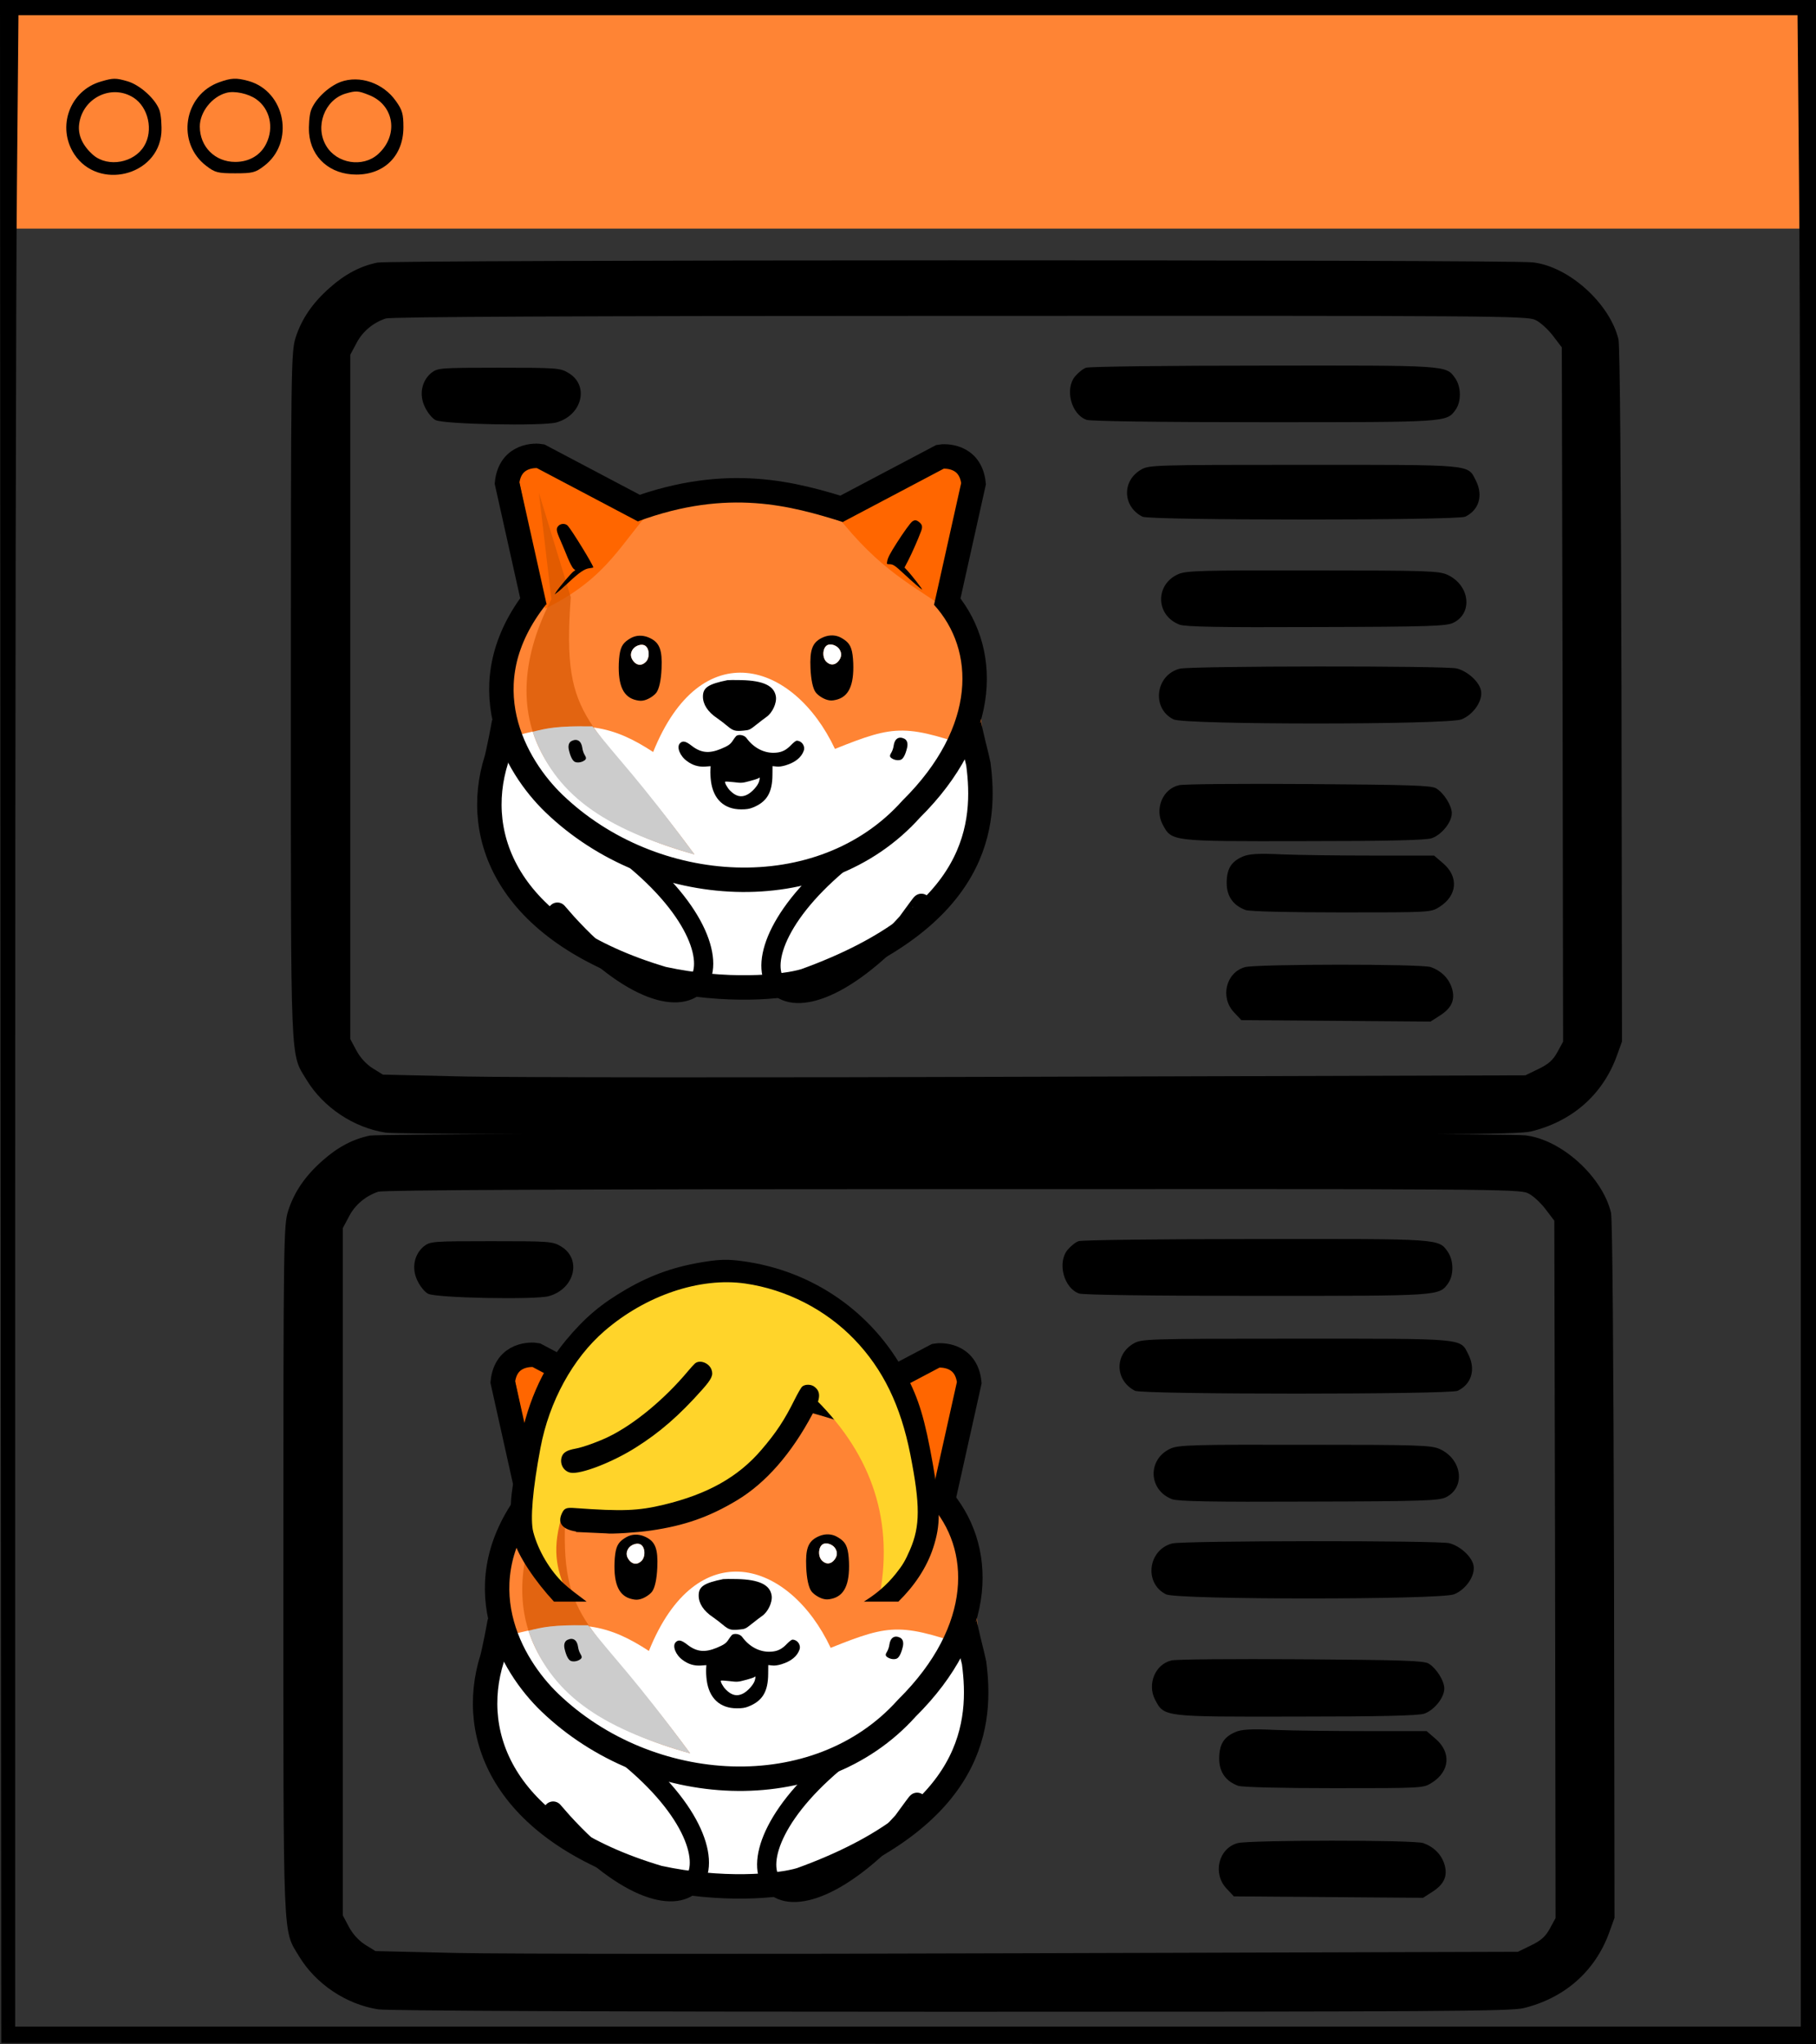<?xml version="1.0" encoding="UTF-8" standalone="no"?>
<svg
   version="1.0"
   width="718pt"
   height="808pt"
   viewBox="0 0 718 808"
   preserveAspectRatio="xMidYMid"
   id="svg3507"
   sodipodi:docname="identity-card.svg"
   xml:space="preserve"
   inkscape:version="1.2 (dc2aedaf03, 2022-05-15)"
   xmlns:inkscape="http://www.inkscape.org/namespaces/inkscape"
   xmlns:sodipodi="http://sodipodi.sourceforge.net/DTD/sodipodi-0.dtd"
   xmlns="http://www.w3.org/2000/svg"
   xmlns:svg="http://www.w3.org/2000/svg"><rect x="0" y="0" width="718" height="808" fill="#333333" stroke="none"/><defs
     id="defs3511" /><sodipodi:namedview
     id="namedview3509"
     pagecolor="#ffffff"
     bordercolor="#000000"
     borderopacity="0.25"
     inkscape:showpageshadow="2"
     inkscape:pageopacity="0.0"
     inkscape:pagecheckerboard="0"
     inkscape:deskcolor="#d1d1d1"
     inkscape:document-units="pt"
     showgrid="false"
     inkscape:zoom="1.5792051"
     inkscape:cx="719.66585"
     inkscape:cy="676.60621"
     inkscape:window-width="2560"
     inkscape:window-height="1351"
     inkscape:window-x="2551"
     inkscape:window-y="72"
     inkscape:window-maximized="1"
     inkscape:current-layer="svg3507"
     showguides="false" /><rect
     style="fill:#ff8434;fill-opacity:1;stroke-width:0.762"
     id="rect4139"
     width="711.94"
     height="84.627"
     x="4.03"
     y="5.731" /><g
     transform="matrix(0.1,0,0,-0.1,-180,1032)"
     fill="#000000"
     stroke="none"
     id="g3505"
     inkscape:label="IdCard"><g
       id="g4437"
       inkscape:label="Card"
       transform="matrix(1,0,0,0.936,0,2099.222)"><path
         d="m 3292,7674 c -68,-15 -128,-49 -188,-106 -68,-64 -111,-131 -135,-210 -18,-61 -19,-114 -19,-1512 0,-1595 -3,-1507 62,-1623 66,-116 186,-202 313,-223 38,-6 871,-10 2265,-10 1923,0 2213,2 2263,15 162,42 282,154 338,315 l 22,65 -2,1460 c -2,905 -6,1477 -12,1505 -34,151 -196,308 -339,325 -90,12 -4519,11 -4568,-1 z m 4578,-242 c 19,-9 50,-39 70,-67 l 35,-49 3,-1466 2,-1466 -23,-45 c -17,-33 -35,-50 -74,-70 l -52,-27 -1933,-6 c -1063,-4 -2080,-3 -2259,1 l -325,8 -41,27 c -25,17 -49,45 -64,75 l -24,48 v 1445 1445 l 24,48 c 24,50 66,87 116,105 21,7 735,11 2270,11 2114,1 2242,0 2275,-17 z"
         id="path3485" /><path
         d="m 6094,7230 c -12,-4 -31,-21 -43,-36 -42,-53 -16,-161 45,-184 15,-6 286,-10 700,-10 732,0 723,-1 760,54 22,35 21,95 -2,131 -37,56 -25,55 -761,54 -373,0 -688,-4 -699,-9 z"
         id="path3487" /><path
         d="m 3505,7208 c -38,-34 -49,-92 -25,-144 10,-23 29,-48 42,-55 31,-18 426,-26 478,-10 103,31 131,158 46,210 -31,20 -48,21 -274,21 -235,0 -241,-1 -267,-22 z"
         id="path3489" /><path
         d="m 6312,6800 c -77,-47 -74,-156 5,-199 30,-16 1245,-16 1276,0 55,28 72,90 42,153 -33,69 -6,66 -682,66 -592,0 -609,-1 -641,-20 z"
         id="path3493" /><path
         d="m 6460,6359 c -94,-43 -92,-175 4,-214 24,-9 154,-12 541,-10 448,1 514,4 541,18 79,41 65,160 -24,203 -34,16 -81,18 -532,18 -434,1 -498,-1 -530,-15 z"
         id="path3495" /><path
         d="m 6464,5959 c -96,-27 -112,-168 -24,-214 44,-23 1081,-23 1138,0 48,20 87,81 77,124 -8,36 -52,79 -95,91 -42,12 -1053,11 -1096,-1 z"
         id="path3497" /><path
         d="m 6461,5467 c -64,-16 -96,-99 -65,-164 37,-74 29,-73 559,-72 337,0 480,4 505,12 39,14 80,67 80,106 0,32 -31,85 -62,105 -19,12 -101,15 -505,18 -266,2 -496,0 -512,-5 z"
         id="path3499" /><path
         d="m 6714,5166 c -46,-21 -64,-52 -64,-112 0,-56 26,-95 75,-114 16,-6 171,-10 379,-10 351,0 353,0 387,23 71,48 77,127 15,184 l -36,33 h -237 c -131,0 -294,2 -363,5 -96,5 -132,2 -156,-9 z"
         id="path3501" /><path
         d="m 6723,4699 c -76,-22 -100,-128 -44,-191 l 29,-33 374,-3 374,-3 35,24 c 48,32 63,67 50,115 -12,43 -42,75 -84,91 -35,14 -688,13 -734,0 z"
         id="path3503" /></g><path
       d="m 1802,6283 3,-4038 3588,-3 3587,-2 v 4040 4040 H 5390 1800 Z m 7111,3310 c 4,-368 7,-2156 7,-3975 V 2310 H 5390 1860 v 3308 c 0,1819 3,3607 7,3975 l 6,667 h 3517 3517 z"
       id="path3477" /><path
       d="m 2200,9998 c -124,-35 -177,-180 -106,-288 95,-143 330,-86 344,84 2,29 -1,70 -7,89 -15,45 -78,102 -128,116 -45,13 -56,13 -103,-1 z m 128,-64 c 59,-38 79,-130 42,-191 -40,-67 -142,-85 -200,-37 -43,37 -63,80 -57,124 14,104 129,159 215,104 z"
       id="path3479" /><path
       d="m 2667,9995 c -141,-50 -171,-240 -51,-331 34,-26 45,-29 114,-29 69,0 80,3 114,29 123,93 85,295 -62,336 -48,13 -68,12 -115,-5 z m 146,-67 c 54,-38 71,-112 40,-175 -22,-46 -67,-73 -123,-73 -80,0 -140,60 -140,140 0,57 48,118 105,133 32,9 87,-3 118,-25 z"
       id="path3481" /><path
       d="m 3146,9996 c -49,-19 -102,-70 -117,-114 -6,-19 -9,-59 -7,-88 8,-98 84,-164 187,-164 111,0 186,75 186,187 0,52 -4,68 -30,104 -50,71 -143,103 -219,75 z m 114,-52 c 100,-40 117,-160 34,-234 -60,-53 -162,-37 -204,33 -46,76 -7,182 76,207 42,12 49,12 94,-6 z"
       id="path3483" /></g><g
     id="g4437-5"
     inkscape:label="Card"
     transform="matrix(0.1,0,0,-0.094,-182.96,1170.199)"><path
       d="m 3292,7674 c -68,-15 -128,-49 -188,-106 -68,-64 -111,-131 -135,-210 -18,-61 -19,-114 -19,-1512 0,-1595 -3,-1507 62,-1623 66,-116 186,-202 313,-223 38,-6 871,-10 2265,-10 1923,0 2213,2 2263,15 162,42 282,154 338,315 l 22,65 -2,1460 c -2,905 -6,1477 -12,1505 -34,151 -196,308 -339,325 -90,12 -4519,11 -4568,-1 z m 4578,-242 c 19,-9 50,-39 70,-67 l 35,-49 3,-1466 2,-1466 -23,-45 c -17,-33 -35,-50 -74,-70 l -52,-27 -1933,-6 c -1063,-4 -2080,-3 -2259,1 l -325,8 -41,27 c -25,17 -49,45 -64,75 l -24,48 v 1445 1445 l 24,48 c 24,50 66,87 116,105 21,7 735,11 2270,11 2114,1 2242,0 2275,-17 z"
       id="path3485-0" /><path
       d="m 6094,7230 c -12,-4 -31,-21 -43,-36 -42,-53 -16,-161 45,-184 15,-6 286,-10 700,-10 732,0 723,-1 760,54 22,35 21,95 -2,131 -37,56 -25,55 -761,54 -373,0 -688,-4 -699,-9 z"
       id="path3487-2" /><path
       d="m 3505,7208 c -38,-34 -49,-92 -25,-144 10,-23 29,-48 42,-55 31,-18 426,-26 478,-10 103,31 131,158 46,210 -31,20 -48,21 -274,21 -235,0 -241,-1 -267,-22 z"
       id="path3489-8" /><path
       d="m 6312,6800 c -77,-47 -74,-156 5,-199 30,-16 1245,-16 1276,0 55,28 72,90 42,153 -33,69 -6,66 -682,66 -592,0 -609,-1 -641,-20 z"
       id="path3493-7" /><path
       d="m 6460,6359 c -94,-43 -92,-175 4,-214 24,-9 154,-12 541,-10 448,1 514,4 541,18 79,41 65,160 -24,203 -34,16 -81,18 -532,18 -434,1 -498,-1 -530,-15 z"
       id="path3495-7" /><path
       d="m 6464,5959 c -96,-27 -112,-168 -24,-214 44,-23 1081,-23 1138,0 48,20 87,81 77,124 -8,36 -52,79 -95,91 -42,12 -1053,11 -1096,-1 z"
       id="path3497-6" /><path
       d="m 6461,5467 c -64,-16 -96,-99 -65,-164 37,-74 29,-73 559,-72 337,0 480,4 505,12 39,14 80,67 80,106 0,32 -31,85 -62,105 -19,12 -101,15 -505,18 -266,2 -496,0 -512,-5 z"
       id="path3499-2" /><path
       d="m 6714,5166 c -46,-21 -64,-52 -64,-112 0,-56 26,-95 75,-114 16,-6 171,-10 379,-10 351,0 353,0 387,23 71,48 77,127 15,184 l -36,33 h -237 c -131,0 -294,2 -363,5 -96,5 -132,2 -156,-9 z"
       id="path3501-4" /><path
       d="m 6723,4699 c -76,-22 -100,-128 -44,-191 l 29,-33 374,-3 374,-3 35,24 c 48,32 63,67 50,115 -12,43 -42,75 -84,91 -35,14 -688,13 -734,0 z"
       id="path3503-1" /></g><g
     id="g5715-7"
     transform="matrix(0.322,0,0,0.322,554.036,617.417)"
     inkscape:label="Dog"
     style="display:inline"><g
       id="layer1-2-2"
       inkscape:label="Background"
       style="display:inline;stroke:none"
       transform="translate(-1125.28,-255.685)"><path
         style="display:inline;fill:#ffffff;stroke:none;stroke-width:22.5;stroke-dasharray:none;stroke-opacity:1"
         d="m -656.442,251.39 -7.99,78.06 27.659,75.601 84.206,79.904 111.251,41.181 181.935,-2.459 155.505,-122.929 34.42,-121.7 -26.43,-65.767 7.376,-101.417 -25.2,-48.557 -512.615,11.064 -34.42,79.289 z"
         id="path3572-4"
         inkscape:label="white"
         transform="translate(675.688,120.68)" /><path
         style="display:inline;fill:#ff8434;fill-opacity:1;stroke:none;stroke-width:0.75"
         d="m 28.819,345.828 c 86.285,-23.685 125.555,-11.805 172.594,18.944 58.79,-146.079 172.596,-111.417 223.228,-3.789 75.409,-30.286 86.831,-30.715 182.778,3.293 C 601.943,307.239 602.286,215.463 556.567,163.908 432.163,23.626 99.651,-3.082 51.892,183.593 l -23.073,90.188 z"
         id="path371-9-9"
         sodipodi:nodetypes="ccccsscc"
         inkscape:label="face" /><path
         style="display:inline;fill:#ff6600;stroke:none;stroke-width:0.773"
         d="M 68.976,188.761 C 147.82,149.884 161.825,106.702 205.055,61.296 L 50.945,2.946 35.025,23.26 Z"
         id="path1019-9-0"
         inkscape:label="leftear"
         sodipodi:nodetypes="ccccc" /><path
         style="display:inline;fill:#ff6600;stroke:none;stroke-width:0.772"
         d="M 425.08,71.99 564.031,8.878 602.011,35.793 570.515,195.429 C 521.084,159.862 481.408,144.37 425.08,71.99 Z"
         id="path1160-2-9"
         inkscape:label="rightear"
         sodipodi:nodetypes="ccccc" /><path
         style="display:inline;opacity:0.67;fill:#d45500;stroke:none;stroke-width:0.73"
         d="M 252.093,490.441 C 124.278,316.732 88.428,335.271 100.281,174.751 L 61.168,46.718 76.478,177.275 C 4.238,317.11 59.027,437.535 252.093,490.441 Z"
         id="path1179-1-3-4"
         sodipodi:nodetypes="ccccc"
         inkscape:label="shadow2" /><path
         id="path1512-5-3"
         style="display:inline;opacity:1;fill:#cccccc;stroke:none;stroke-width:0.75"
         d="M 126.898,333.258 C 81.733,332.767 71.229,335.493 53.449,340.013 80.308,416.504 139.658,458.464 252.242,490.565 180.281,393.216 159.048,374.833 126.898,333.258 Z"
         sodipodi:nodetypes="cccc"
         inkscape:label="shadow1" /></g><g
       id="g2972-9"
       inkscape:label="Border"
       style="display:inline"
       transform="translate(-449.592,-135.005)"><path
         d="m -383.145,155.932 c -23.5,4.8 -30,9.1 -30,20.1 0,9.6 6,18.9 17.4,26.5 3.3,2.3 8.9,6.5 12.3,9.4 7.2,6.1 9.9,6.9 20.1,5.9 7.3,-0.7 7.6,-0.8 15.8,-7.3 4.6,-3.7 10.1,-7.9 12.3,-9.4 7.3,-5 12.9,-17 11.7,-25.1 -2,-13.2 -15.4,-19.6 -42.6,-20.2 -8,-0.2 -15.6,-0.1 -17,0.1 z"
         id="path208-6-9"
         style="display:inline;stroke-width:0.1"
         inkscape:label="nose" /><path
         d="m -372.59,224.798 c -1,1.1 -2.7,3.4 -3.9,5.3 -2.9,4.6 -5.8,6.5 -14.7,10.2 -14.6,6 -24.7,4.9 -36.2,-4.2 -7,-5.4 -10.6,-6.1 -13.9,-2.8 -4.5,4.5 -0.3,15.5 8.5,21.9 6.8,5.1 14.1,7.3 22.1,6.8 l 7,-0.5 -0.3,4.9 c -0.2,2.6 0.1,8.7 0.7,13.5 2.9,22.2 16.2,34.6 37.1,34.6 6.3,0 9.9,-0.5 13.9,-2.1 17.4,-6.8 24.4,-18.2 24.5,-40.4 l 0.1,-10.6 4.7,0.5 c 3.1,0.4 6.8,-0.1 11.5,-1.5 11.8,-3.6 19.4,-9.8 22.2,-18.1 1.9,-5.8 -2.7,-12.1 -8.8,-12.1 -0.9,0 -3.9,2.3 -6.6,5.1 -6,6.3 -11.2,9 -18.6,9.6 -13.8,1.3 -27.3,-5.4 -36.5,-18.1 -2.7,-3.7 -10.2,-4.9 -12.8,-2 z m 28.4,55.4 c -1.4,5.1 -8.7,13.3 -14.5,16.2 -7.3,3.8 -14,2.3 -21.1,-4.9 -3.5,-3.5 -7,-10 -6,-11 0.3,-0.3 5,0 10.5,0.6 9.6,1.2 10.5,1.1 19.8,-1.4 5.4,-1.4 10.2,-3 10.7,-3.5 1.6,-1.6 1.8,-0.4 0.6,4 z"
         id="path210-9-0"
         style="display:inline;stroke-width:0.1"
         inkscape:label="mouth" /><path
         d="m 3063,4858 c -35,-17 -47,-60 -33,-115 20,-83 47,-132 76,-143 31,-12 78,-5 111,17 28,19 29,33 3,75 -11,18 -23,55 -26,81 -12,85 -63,118 -131,85 z"
         id="path214-5-3"
         style="display:inline"
         transform="matrix(0.1,0,0,-0.1,-880.648,716.332)"
         inkscape:label="left-cheek" /><path
         style="display:none;fill:none;stroke:#000000;stroke-width:30;stroke-dasharray:none;stroke-opacity:1"
         d="m -614.553,58.239 c -23.913,27.971 -41.995,62.606 -41.724,118.217 7.393,51.328 13.614,103.396 51.285,135.602 45.964,43.378 101.475,73.799 170.371,86.055 l 117.347,1.738 c 83.104,-19.777 146.289,-51.359 185.148,-97.355 24.652,-41.434 48.674,-82.868 46.07,-124.301 C -91.84,132.214 -99.986,87.809 -125.171,54.762 L -256.426,-48.677 c -88.09,-36.102 -158.06,-28.76 -232.956,-2.608 z"
         id="path552-8"
         sodipodi:nodetypes="ccccccccccc"
         inkscape:label="face" /><path
         style="fill:none;stroke:#000000;stroke-width:30.005;stroke-dasharray:none;stroke-opacity:1"
         d="m -656.895,203.305 c 0.311,3.435 -8.202,44.845 -9.781,49.835 -30.705,97.031 15.737,213.319 204.327,269.307 76.39,16.638 146.965,10.854 174.619,2.459 216.764,-78.288 222.104,-194.84 212.761,-266.226 -0.408,-3.118 -12.892,-50.735 -12.114,-54.048"
         id="path1650-6"
         sodipodi:nodetypes="csccsc"
         inkscape:label="body" /><path
         style="fill:none;stroke:#000000;stroke-width:30;stroke-dasharray:none;stroke-opacity:1"
         d="m -619.768,66.062 -33.9,-152.117 c 3.744,-35.904 36.369,-33.898 40.96,-33.031 l 126.804,66.932"
         id="path1652-0"
         sodipodi:nodetypes="cccc"
         inkscape:label="left-ear" /><path
         d="m -165.862,227.766 c 3.5,1.7 4.7,6 3.3,11.5 -2,8.3 -4.7,13.2 -7.6,14.3 -3.1,1.2 -7.8,0.5 -11.1,-1.7 -2.8,-1.9 -2.9,-3.3 -0.3,-7.5 1.1,-1.8 2.3,-5.5 2.6,-8.1 1.2,-8.5 6.3,-11.8 13.1,-8.5 z"
         id="path214-6-7"
         style="display:inline;stroke-width:0.1"
         inkscape:label="right-cheek" /><path
         style="display:inline;fill:none;stroke:#000000;stroke-width:30;stroke-dasharray:none;stroke-opacity:1"
         d="m -616.955,52.983 c -86.131,108.012 -26.25,208.937 20.837,254.264 121.482,116.942 328.341,130.12 438.574,7.047 96.679,-95.65 95.834,-198.754 39.308,-260.925"
         id="path1704-3"
         sodipodi:nodetypes="cscc"
         inkscape:label="face" /><path
         style="fill:none;stroke:#000000;stroke-width:30;stroke-dasharray:none;stroke-opacity:1"
         d="m -114.764,66.789 33.9,-152.117 c -3.744,-35.904 -36.369,-33.898 -40.96,-33.031 l -126.804,66.932"
         id="path1652-80-8"
         sodipodi:nodetypes="cccc"
         inkscape:label="right-ear" /><path
         style="fill:none;stroke:#000000;stroke-width:30;stroke-dasharray:none;stroke-opacity:1"
         d="m -498.128,-53.125 c 115.803,-42.753 197.215,-19.428 261.44,0.61"
         id="path1774-3"
         sodipodi:nodetypes="cc"
         inkscape:label="face-top" /><path
         style="fill:none;stroke:#000000;stroke-width:23.577;stroke-dasharray:none;stroke-opacity:1"
         d="m -590.333,442.457 c 1.908,2.208 13.906,15.987 5.695,6.498 -18.194,-21.025 2.954,3.303 4.421,4.916 160.101,175.951 246.914,48.218 70.02,-88.42"
         id="path1817-2"
         sodipodi:nodetypes="cssc"
         inkscape:label="left-hand" /><path
         style="fill:none;stroke:#000000;stroke-width:23.577;stroke-dasharray:none;stroke-opacity:1"
         d="m -152.775,442.405 c -1.908,2.208 -5.581,8.03 1.374,-2.414 19.116,-28.708 -10.022,12.215 -11.49,13.828 -160.101,175.951 -245.07,51.291 -68.176,-85.347"
         id="path1817-9-8"
         sodipodi:nodetypes="cssc"
         inkscape:label="right-hand" /><path
         d="m -156.031,-38.947 c -2.4,1.7 -10.7,13.2 -19.2,26.5 -7.9,12.4 -10.9,18 -11.6,22.2 -0.7,3.8 -0.7,3.8 2.6,3.8 4.6,0.1 6.5,1.3 17.1,11.1 12.6,11.7 21,18.9 23,20 1.8,1 -12.8,-17.8 -18.5,-23.8 l -3,-3.2 4.6,-8.8 c 4.4,-8.6 11.8,-25.2 15.6,-35.4 2.3,-5.9 1.7,-8.5 -2.5,-11.8 -3.2,-2.5 -5.2,-2.6 -8.1,-0.6 z"
         id="path200-0-4"
         style="display:inline;stroke-width:0.1"
         inkscape:label="right-inner-ear" /><path
         d="m -590.576,-33.524 c -3.1,3.3 -2.8,5.9 2.4,17.7 2.5,5.8 6.6,15.4 9,21.5 2.5,6 5.6,12 6.9,13.2 l 2.4,2.1 -2.2,1.5 c -2.5,1.6 -17.8,19.6 -21.1,24.8 l -2.1,3.4 3,-2.2 c 1.7,-1.1 7.9,-6.7 13.9,-12.3 13.6,-12.7 20,-17.1 26.1,-17.7 2.5,-0.3 4.5,-0.7 4.5,-1 0,-2.8 -26,-45.2 -31.3,-51.1 -2.8,-3.1 -8.6,-3 -11.5,0.1 z"
         id="path202-7-1"
         style="display:inline;stroke-width:0.1"
         inkscape:label="left-inner-ear" /><g
         id="g6164-3"
         inkscape:label="left-eye"
         transform="translate(449.592,135.005)"><path
           d="m 3815,6133 c -22,-9 -59,-31 -82,-50 -62,-50 -84,-116 -91,-273 -10,-274 57,-416 214,-451 44,-10 66,-10 102,-1 53,14 116,55 145,93 35,47 58,155 64,296 10,225 -23,315 -138,372 -72,36 -147,41 -214,14 z m 146,-103 c 57,-31 65,-147 14,-200 -53,-55 -118,-47 -162,19 -29,43 -29,89 0,132 32,47 105,72 148,49 z"
           id="path204-2"
           inkscape:label="left-eye"
           style="display:inline;stroke:none"
           transform="matrix(0.1,0,0,-0.1,-1330.24,581.327)" /><path
           id="rect6077-9"
           style="fill:#ffffff;stroke-width:11.25"
           d="m -937.822,-22.552 c -0.335,-0.004 -0.674,0.009 -1.017,0.037 -0.343,0.028 -0.689,0.071 -1.036,0.129 -0.347,0.058 -0.695,0.132 -1.043,0.22 -0.348,0.088 -0.696,0.189 -1.042,0.305 -0.345,0.116 -0.688,0.246 -1.027,0.388 -0.339,0.142 -0.675,0.297 -1.005,0.464 -0.33,0.168 -0.654,0.349 -0.971,0.541 -0.317,0.192 -0.625,0.396 -0.926,0.611 -0.3,0.215 -0.593,0.44 -0.873,0.677 -0.28,0.236 -0.55,0.483 -0.807,0.74 -0.257,0.257 -0.502,0.524 -0.732,0.8 -0.23,0.276 -0.446,0.562 -0.646,0.855 -0.181,0.269 -0.351,0.539 -0.51,0.81 -0.159,0.271 -0.305,0.542 -0.441,0.814 -0.136,0.273 -0.262,0.547 -0.375,0.822 -0.113,0.274 -0.214,0.549 -0.305,0.825 -0.091,0.276 -0.171,0.552 -0.239,0.829 -0.068,0.277 -0.125,0.554 -0.17,0.832 -0.045,0.278 -0.078,0.556 -0.101,0.833 -0.023,0.278 -0.035,0.555 -0.035,0.834 0,0.278 0.013,0.557 0.035,0.835 0.023,0.278 0.056,0.556 0.101,0.833 0.045,0.278 0.102,0.555 0.17,0.832 0.068,0.277 0.148,0.552 0.239,0.828 0.091,0.276 0.191,0.552 0.305,0.826 0.113,0.274 0.239,0.547 0.375,0.82 0.136,0.273 0.282,0.545 0.441,0.816 0.159,0.271 0.329,0.541 0.51,0.81 0.275,0.412 0.559,0.802 0.85,1.169 0.291,0.367 0.588,0.711 0.892,1.033 0.305,0.321 0.616,0.621 0.933,0.896 0.317,0.275 0.641,0.527 0.968,0.756 0.328,0.229 0.659,0.437 0.996,0.62 0.337,0.183 0.678,0.341 1.022,0.478 0.344,0.136 0.693,0.249 1.043,0.338 0.35,0.089 0.703,0.156 1.058,0.198 0.355,0.042 0.712,0.061 1.069,0.056 0.357,-0.005 0.715,-0.034 1.074,-0.086 0.358,-0.053 0.717,-0.129 1.075,-0.23 0.358,-0.101 0.715,-0.226 1.071,-0.375 0.356,-0.149 0.711,-0.321 1.063,-0.519 0.352,-0.197 0.702,-0.419 1.049,-0.665 0.347,-0.246 0.69,-0.515 1.03,-0.81 0.34,-0.295 0.675,-0.614 1.006,-0.958 0.159,-0.166 0.314,-0.337 0.461,-0.514 0.148,-0.177 0.29,-0.361 0.426,-0.549 0.136,-0.188 0.268,-0.383 0.393,-0.582 0.125,-0.198 0.245,-0.402 0.359,-0.609 0.114,-0.208 0.221,-0.418 0.324,-0.634 0.103,-0.216 0.199,-0.436 0.29,-0.659 0.183,-0.446 0.344,-0.907 0.482,-1.377 0.138,-0.47 0.254,-0.951 0.349,-1.438 0.094,-0.487 0.167,-0.98 0.218,-1.477 0.051,-0.496 0.08,-0.995 0.088,-1.494 0.008,-0.499 -0.005,-0.997 -0.04,-1.491 -0.034,-0.494 -0.089,-0.983 -0.166,-1.465 -0.076,-0.482 -0.174,-0.954 -0.292,-1.417 -0.118,-0.462 -0.256,-0.914 -0.415,-1.349 -0.159,-0.435 -0.338,-0.855 -0.538,-1.257 -0.1,-0.201 -0.204,-0.396 -0.313,-0.587 -0.11,-0.191 -0.225,-0.376 -0.344,-0.557 -0.12,-0.18 -0.244,-0.356 -0.374,-0.524 -0.13,-0.169 -0.263,-0.33 -0.403,-0.486 -0.139,-0.156 -0.284,-0.306 -0.434,-0.448 -0.149,-0.143 -0.303,-0.279 -0.461,-0.407 -0.159,-0.128 -0.322,-0.249 -0.491,-0.362 -0.169,-0.113 -0.342,-0.218 -0.52,-0.315 -0.269,-0.144 -0.55,-0.27 -0.841,-0.376 -0.29,-0.107 -0.591,-0.195 -0.899,-0.267 -0.309,-0.071 -0.626,-0.126 -0.949,-0.163 -0.323,-0.037 -0.653,-0.056 -0.987,-0.06 z"
           inkscape:label="left-eye-inner" /></g><g
         id="g6164-5-6"
         inkscape:label="right-eye"
         transform="matrix(-1,0,0,1,-1194.621,134.651)"><path
           d="m 3815,6133 c -22,-9 -59,-31 -82,-50 -62,-50 -84,-116 -91,-273 -10,-274 57,-416 214,-451 44,-10 66,-10 102,-1 53,14 116,55 145,93 35,47 58,155 64,296 10,225 -23,315 -138,372 -72,36 -147,41 -214,14 z m 146,-103 c 57,-31 65,-147 14,-200 -53,-55 -118,-47 -162,19 -29,43 -29,89 0,132 32,47 105,72 148,49 z"
           id="path204-4-4"
           inkscape:label="left-eye"
           style="display:inline;stroke:none"
           transform="matrix(0.1,0,0,-0.1,-1330.24,581.327)" /><path
           id="rect6077-2-0"
           style="fill:#ffffff;stroke-width:11.25"
           d="m -937.822,-22.552 c -0.335,-0.004 -0.674,0.009 -1.017,0.037 -0.343,0.028 -0.689,0.071 -1.036,0.129 -0.347,0.058 -0.695,0.132 -1.043,0.22 -0.348,0.088 -0.696,0.189 -1.042,0.305 -0.345,0.116 -0.688,0.246 -1.027,0.388 -0.339,0.142 -0.675,0.297 -1.005,0.464 -0.33,0.168 -0.654,0.349 -0.971,0.541 -0.317,0.192 -0.625,0.396 -0.926,0.611 -0.3,0.215 -0.593,0.44 -0.873,0.677 -0.28,0.236 -0.55,0.483 -0.807,0.74 -0.257,0.257 -0.502,0.524 -0.732,0.8 -0.23,0.276 -0.446,0.562 -0.646,0.855 -0.181,0.269 -0.351,0.539 -0.51,0.81 -0.159,0.271 -0.305,0.542 -0.441,0.814 -0.136,0.273 -0.262,0.547 -0.375,0.822 -0.113,0.274 -0.214,0.549 -0.305,0.825 -0.091,0.276 -0.171,0.552 -0.239,0.829 -0.068,0.277 -0.125,0.554 -0.17,0.832 -0.045,0.278 -0.078,0.556 -0.101,0.833 -0.023,0.278 -0.035,0.555 -0.035,0.834 0,0.278 0.013,0.557 0.035,0.835 0.023,0.278 0.056,0.556 0.101,0.833 0.045,0.278 0.102,0.555 0.17,0.832 0.068,0.277 0.148,0.552 0.239,0.828 0.091,0.276 0.191,0.552 0.305,0.826 0.113,0.274 0.239,0.547 0.375,0.82 0.136,0.273 0.282,0.545 0.441,0.816 0.159,0.271 0.329,0.541 0.51,0.81 0.275,0.412 0.559,0.802 0.85,1.169 0.291,0.367 0.588,0.711 0.892,1.033 0.305,0.321 0.616,0.621 0.933,0.896 0.317,0.275 0.641,0.527 0.968,0.756 0.328,0.229 0.659,0.437 0.996,0.62 0.337,0.183 0.678,0.341 1.022,0.478 0.344,0.136 0.693,0.249 1.043,0.338 0.35,0.089 0.703,0.156 1.058,0.198 0.355,0.042 0.712,0.061 1.069,0.056 0.357,-0.005 0.715,-0.034 1.074,-0.086 0.358,-0.053 0.717,-0.129 1.075,-0.23 0.358,-0.101 0.715,-0.226 1.071,-0.375 0.356,-0.149 0.711,-0.321 1.063,-0.519 0.352,-0.197 0.702,-0.419 1.049,-0.665 0.347,-0.246 0.69,-0.515 1.03,-0.81 0.34,-0.295 0.675,-0.614 1.006,-0.958 0.159,-0.166 0.314,-0.337 0.461,-0.514 0.148,-0.177 0.29,-0.361 0.426,-0.549 0.136,-0.188 0.268,-0.383 0.393,-0.582 0.125,-0.198 0.245,-0.402 0.359,-0.609 0.114,-0.208 0.221,-0.418 0.324,-0.634 0.103,-0.216 0.199,-0.436 0.29,-0.659 0.183,-0.446 0.344,-0.907 0.482,-1.377 0.138,-0.47 0.254,-0.951 0.349,-1.438 0.094,-0.487 0.167,-0.98 0.218,-1.477 0.051,-0.496 0.08,-0.995 0.088,-1.494 0.008,-0.499 -0.005,-0.997 -0.04,-1.491 -0.034,-0.494 -0.089,-0.983 -0.166,-1.465 -0.076,-0.482 -0.174,-0.954 -0.292,-1.417 -0.118,-0.462 -0.256,-0.914 -0.415,-1.349 -0.159,-0.435 -0.338,-0.855 -0.538,-1.257 -0.1,-0.201 -0.204,-0.396 -0.313,-0.587 -0.11,-0.191 -0.225,-0.376 -0.344,-0.557 -0.12,-0.18 -0.244,-0.356 -0.374,-0.524 -0.13,-0.169 -0.263,-0.33 -0.403,-0.486 -0.139,-0.156 -0.284,-0.306 -0.434,-0.448 -0.149,-0.143 -0.303,-0.279 -0.461,-0.407 -0.159,-0.128 -0.322,-0.249 -0.491,-0.362 -0.169,-0.113 -0.342,-0.218 -0.52,-0.315 -0.269,-0.144 -0.55,-0.27 -0.841,-0.376 -0.29,-0.107 -0.591,-0.195 -0.899,-0.267 -0.309,-0.071 -0.626,-0.126 -0.949,-0.163 -0.323,-0.037 -0.653,-0.056 -0.987,-0.06 z"
           inkscape:label="left-eye-inner" /></g></g></g><g
     transform="matrix(0.037,0,0,-0.037,164.772,708.777)"
     fill="#000000"
     stroke="none"
     id="g4856"
     inkscape:label="blond-wig"><path
       style="fill:#ffd42a;stroke-width:7.5"
       d="m 1583.284,2185.261 c -80.932,206.985 -151.184,423.581 -16.493,824.627 l 709.179,-98.955 1261.679,420.56 577.239,667.948 98.955,255.634 c 614.13,-585.245 889.192,-1286.743 733.918,-2135.784 l 395.821,305.112 90.709,1377.127 -725.672,1294.664 -1327.649,527.761 -1096.754,-346.343 -733.918,-643.209 -371.082,-1121.493 -49.478,-667.948 173.172,-428.806 z"
       id="path5677"
       sodipodi:nodetypes="ccccccccccccccccc" /><path
       id="path4852"
       d="m 3286.245,5698.257 c -57.25,-0.75 -115.25,-6.752 -191.25,-18.252 -324,-49 -578.99,-136.998 -849.99,-292.998 -274,-158 -446.999,-304.006 -648.999,-546.006 -263,-316 -432,-709.997 -510,-1185.996 -83,-505 -80.006,-483.01 -81.006,-665.01 0,-162 2.004,-182.99 29.004,-279.99 49.735,-180.795 237.617,-453.205 432.393,-663.164 h 348.691 c -91.159,68.497 -190.096,142.222 -241.084,190.166 -149,139 -276.004,352.99 -329.004,553.989 -34,131 -6.993,454.008 77.007,898.008 93,495 344.998,956.003 682.998,1248.003 440,381 1020,576.993 1503.999,507.993 439,-63 859.997,-277.997 1166.997,-596.997 306,-318 494.993,-706.008 597.993,-1228.008 107,-542.999 106.012,-766.99 -2.988,-1018.989 -52,-119 -77.011,-162 -151.011,-255 -101.203,-126.918 -215.366,-221.018 -342.451,-299.165 h 369.053 c 168.156,164.625 301.498,359.943 371.397,573.164 81,246 80.012,423.991 -2.988,894.99 -85,481 -150.007,697.005 -287.007,955.005 -356,669.999 -1000.001,1116 -1755,1215 -73,9.5 -129.503,14.007 -186.753,13.257 z M 4180.752,4363.506 c -24,0 -47.258,-6.512 -61.758,-19.512 -12,-10 -46.999,-71 -78.999,-135 -110,-222 -198.993,-356.992 -357.993,-541.992 -248,-290 -576.003,-473 -1042.002,-585 -275,-66 -444.997,-72.006 -945.996,-36.006 -98,8 -119.001,-1.003 -146.001,-63.003 -44,-100 9.998,-164.998 157.998,-187.998 l -5.889,-4.248 323.892,-14.751 c 55,-9 331.001,9 476.001,30 361,52 624.995,145.002 919.995,322.002 309,185 586,502.005 810,925.005 87,164 91.007,235.991 17.007,290.991 -17.5,13 -42.255,19.512 -66.255,19.512 z" /><path
       d="m 2973,4591 c -11,-10 -44,-45 -72,-79 -252,-302 -579,-573 -855,-706 -113,-54 -272,-111 -350,-125 -88,-16 -128,-39 -145,-83 -28,-76 16,-159 93,-174 107,-20 445,110 695,268 259,163 466,343 713,621 101,114 119,154 97,214 -28,71 -125,107 -176,64 z"
       id="path4854" /></g><g
     id="g5715"
     transform="matrix(0.322,0,0,0.322,555.724,262.108)"
     inkscape:label="Dog"
     style="display:inline"><g
       id="layer1-2"
       inkscape:label="Background"
       style="display:inline;stroke:none"
       transform="translate(-1125.28,-255.685)"><path
         style="display:inline;fill:#ffffff;stroke:none;stroke-width:22.5;stroke-dasharray:none;stroke-opacity:1"
         d="m -656.442,251.39 -7.99,78.06 27.659,75.601 84.206,79.904 111.251,41.181 181.935,-2.459 155.505,-122.929 34.42,-121.7 -26.43,-65.767 7.376,-101.417 -25.2,-48.557 -512.615,11.064 -34.42,79.289 z"
         id="path3572"
         inkscape:label="white"
         transform="translate(675.688,120.68)" /><path
         style="display:inline;fill:#ff8434;fill-opacity:1;stroke:none;stroke-width:0.75"
         d="m 28.819,345.828 c 86.285,-23.685 125.555,-11.805 172.594,18.944 58.79,-146.079 172.596,-111.417 223.228,-3.789 75.409,-30.286 86.831,-30.715 182.778,3.293 C 601.943,307.239 602.286,215.463 556.567,163.908 432.163,23.626 99.651,-3.082 51.892,183.593 l -23.073,90.188 z"
         id="path371-9"
         sodipodi:nodetypes="ccccsscc"
         inkscape:label="face" /><path
         style="display:inline;fill:#ff6600;stroke:none;stroke-width:0.773"
         d="M 68.976,188.761 C 147.82,149.884 161.825,106.702 205.055,61.296 L 50.945,2.946 35.025,23.26 Z"
         id="path1019-9"
         inkscape:label="leftear"
         sodipodi:nodetypes="ccccc" /><path
         style="display:inline;fill:#ff6600;stroke:none;stroke-width:0.772"
         d="M 425.08,71.99 564.031,8.878 602.011,35.793 570.515,195.429 C 521.084,159.862 481.408,144.37 425.08,71.99 Z"
         id="path1160-2"
         inkscape:label="rightear"
         sodipodi:nodetypes="ccccc" /><path
         style="display:inline;opacity:0.67;fill:#d45500;stroke:none;stroke-width:0.73"
         d="M 252.093,490.441 C 124.278,316.732 88.428,335.271 100.281,174.751 L 61.168,46.718 76.478,177.275 C 4.238,317.11 59.027,437.535 252.093,490.441 Z"
         id="path1179-1-3"
         sodipodi:nodetypes="ccccc"
         inkscape:label="shadow2" /><path
         id="path1512-5"
         style="display:inline;opacity:1;fill:#cccccc;stroke:none;stroke-width:0.75"
         d="M 126.898,333.258 C 81.733,332.767 71.229,335.493 53.449,340.013 80.308,416.504 139.658,458.464 252.242,490.565 180.281,393.216 159.048,374.833 126.898,333.258 Z"
         sodipodi:nodetypes="cccc"
         inkscape:label="shadow1" /></g><g
       id="g2972"
       inkscape:label="Border"
       style="display:inline"
       transform="translate(-449.592,-135.005)"><path
         d="m -383.145,155.932 c -23.5,4.8 -30,9.1 -30,20.1 0,9.6 6,18.9 17.4,26.5 3.3,2.3 8.9,6.5 12.3,9.4 7.2,6.1 9.9,6.9 20.1,5.9 7.3,-0.7 7.6,-0.8 15.8,-7.3 4.6,-3.7 10.1,-7.9 12.3,-9.4 7.3,-5 12.9,-17 11.7,-25.1 -2,-13.2 -15.4,-19.6 -42.6,-20.2 -8,-0.2 -15.6,-0.1 -17,0.1 z"
         id="path208-6"
         style="display:inline;stroke-width:0.1"
         inkscape:label="nose" /><path
         d="m -372.59,224.798 c -1,1.1 -2.7,3.4 -3.9,5.3 -2.9,4.6 -5.8,6.5 -14.7,10.2 -14.6,6 -24.7,4.9 -36.2,-4.2 -7,-5.4 -10.6,-6.1 -13.9,-2.8 -4.5,4.5 -0.3,15.5 8.5,21.9 6.8,5.1 14.1,7.3 22.1,6.8 l 7,-0.5 -0.3,4.9 c -0.2,2.6 0.1,8.7 0.7,13.5 2.9,22.2 16.2,34.6 37.1,34.6 6.3,0 9.9,-0.5 13.9,-2.1 17.4,-6.8 24.4,-18.2 24.5,-40.4 l 0.1,-10.6 4.7,0.5 c 3.1,0.4 6.8,-0.1 11.5,-1.5 11.8,-3.6 19.4,-9.8 22.2,-18.1 1.9,-5.8 -2.7,-12.1 -8.8,-12.1 -0.9,0 -3.9,2.3 -6.6,5.1 -6,6.3 -11.2,9 -18.6,9.6 -13.8,1.3 -27.3,-5.4 -36.5,-18.1 -2.7,-3.7 -10.2,-4.9 -12.8,-2 z m 28.4,55.4 c -1.4,5.1 -8.7,13.3 -14.5,16.2 -7.3,3.8 -14,2.3 -21.1,-4.9 -3.5,-3.5 -7,-10 -6,-11 0.3,-0.3 5,0 10.5,0.6 9.6,1.2 10.5,1.1 19.8,-1.4 5.4,-1.4 10.2,-3 10.7,-3.5 1.6,-1.6 1.8,-0.4 0.6,4 z"
         id="path210-9"
         style="display:inline;stroke-width:0.1"
         inkscape:label="mouth" /><path
         d="m 3063,4858 c -35,-17 -47,-60 -33,-115 20,-83 47,-132 76,-143 31,-12 78,-5 111,17 28,19 29,33 3,75 -11,18 -23,55 -26,81 -12,85 -63,118 -131,85 z"
         id="path214-5"
         style="display:inline"
         transform="matrix(0.1,0,0,-0.1,-880.648,716.332)"
         inkscape:label="left-cheek" /><path
         style="display:none;fill:none;stroke:#000000;stroke-width:30;stroke-dasharray:none;stroke-opacity:1"
         d="m -614.553,58.239 c -23.913,27.971 -41.995,62.606 -41.724,118.217 7.393,51.328 13.614,103.396 51.285,135.602 45.964,43.378 101.475,73.799 170.371,86.055 l 117.347,1.738 c 83.104,-19.777 146.289,-51.359 185.148,-97.355 24.652,-41.434 48.674,-82.868 46.07,-124.301 C -91.84,132.214 -99.986,87.809 -125.171,54.762 L -256.426,-48.677 c -88.09,-36.102 -158.06,-28.76 -232.956,-2.608 z"
         id="path552"
         sodipodi:nodetypes="ccccccccccc"
         inkscape:label="face" /><path
         style="fill:none;stroke:#000000;stroke-width:30.005;stroke-dasharray:none;stroke-opacity:1"
         d="m -656.895,203.305 c 0.311,3.435 -8.202,44.845 -9.781,49.835 -30.705,97.031 15.737,213.319 204.327,269.307 76.39,16.638 146.965,10.854 174.619,2.459 216.764,-78.288 222.104,-194.84 212.761,-266.226 -0.408,-3.118 -12.892,-50.735 -12.114,-54.048"
         id="path1650"
         sodipodi:nodetypes="csccsc"
         inkscape:label="body" /><path
         style="fill:none;stroke:#000000;stroke-width:30;stroke-dasharray:none;stroke-opacity:1"
         d="m -619.768,66.062 -33.9,-152.117 c 3.744,-35.904 36.369,-33.898 40.96,-33.031 l 126.804,66.932"
         id="path1652"
         sodipodi:nodetypes="cccc"
         inkscape:label="left-ear" /><path
         d="m -165.862,227.766 c 3.5,1.7 4.7,6 3.3,11.5 -2,8.3 -4.7,13.2 -7.6,14.3 -3.1,1.2 -7.8,0.5 -11.1,-1.7 -2.8,-1.9 -2.9,-3.3 -0.3,-7.5 1.1,-1.8 2.3,-5.5 2.6,-8.1 1.2,-8.5 6.3,-11.8 13.1,-8.5 z"
         id="path214-6"
         style="display:inline;stroke-width:0.1"
         inkscape:label="right-cheek" /><path
         style="display:inline;fill:none;stroke:#000000;stroke-width:30;stroke-dasharray:none;stroke-opacity:1"
         d="m -616.955,52.983 c -86.131,108.012 -26.25,208.937 20.837,254.264 121.482,116.942 328.341,130.12 438.574,7.047 96.679,-95.65 95.834,-198.754 39.308,-260.925"
         id="path1704"
         sodipodi:nodetypes="cscc"
         inkscape:label="face" /><path
         style="fill:none;stroke:#000000;stroke-width:30;stroke-dasharray:none;stroke-opacity:1"
         d="m -114.764,66.789 33.9,-152.117 c -3.744,-35.904 -36.369,-33.898 -40.96,-33.031 l -126.804,66.932"
         id="path1652-80"
         sodipodi:nodetypes="cccc"
         inkscape:label="right-ear" /><path
         style="fill:none;stroke:#000000;stroke-width:30;stroke-dasharray:none;stroke-opacity:1"
         d="m -498.128,-53.125 c 115.803,-42.753 197.215,-19.428 261.44,0.61"
         id="path1774"
         sodipodi:nodetypes="cc"
         inkscape:label="face-top" /><path
         style="fill:none;stroke:#000000;stroke-width:23.577;stroke-dasharray:none;stroke-opacity:1"
         d="m -590.333,442.457 c 1.908,2.208 13.906,15.987 5.695,6.498 -18.194,-21.025 2.954,3.303 4.421,4.916 160.101,175.951 246.914,48.218 70.02,-88.42"
         id="path1817"
         sodipodi:nodetypes="cssc"
         inkscape:label="left-hand" /><path
         style="fill:none;stroke:#000000;stroke-width:23.577;stroke-dasharray:none;stroke-opacity:1"
         d="m -152.775,442.405 c -1.908,2.208 -5.581,8.03 1.374,-2.414 19.116,-28.708 -10.022,12.215 -11.49,13.828 -160.101,175.951 -245.07,51.291 -68.176,-85.347"
         id="path1817-9"
         sodipodi:nodetypes="cssc"
         inkscape:label="right-hand" /><path
         d="m -156.031,-38.947 c -2.4,1.7 -10.7,13.2 -19.2,26.5 -7.9,12.4 -10.9,18 -11.6,22.2 -0.7,3.8 -0.7,3.8 2.6,3.8 4.6,0.1 6.5,1.3 17.1,11.1 12.6,11.7 21,18.9 23,20 1.8,1 -12.8,-17.8 -18.5,-23.8 l -3,-3.2 4.6,-8.8 c 4.4,-8.6 11.8,-25.2 15.6,-35.4 2.3,-5.9 1.7,-8.5 -2.5,-11.8 -3.2,-2.5 -5.2,-2.6 -8.1,-0.6 z"
         id="path200-0"
         style="display:inline;stroke-width:0.1"
         inkscape:label="right-inner-ear" /><path
         d="m -590.576,-33.524 c -3.1,3.3 -2.8,5.9 2.4,17.7 2.5,5.8 6.6,15.4 9,21.5 2.5,6 5.6,12 6.9,13.2 l 2.4,2.1 -2.2,1.5 c -2.5,1.6 -17.8,19.6 -21.1,24.8 l -2.1,3.4 3,-2.2 c 1.7,-1.1 7.9,-6.7 13.9,-12.3 13.6,-12.7 20,-17.1 26.1,-17.7 2.5,-0.3 4.5,-0.7 4.5,-1 0,-2.8 -26,-45.2 -31.3,-51.1 -2.8,-3.1 -8.6,-3 -11.5,0.1 z"
         id="path202-7"
         style="display:inline;stroke-width:0.1"
         inkscape:label="left-inner-ear" /><g
         id="g6164"
         inkscape:label="left-eye"
         transform="translate(449.592,135.005)"><path
           d="m 3815,6133 c -22,-9 -59,-31 -82,-50 -62,-50 -84,-116 -91,-273 -10,-274 57,-416 214,-451 44,-10 66,-10 102,-1 53,14 116,55 145,93 35,47 58,155 64,296 10,225 -23,315 -138,372 -72,36 -147,41 -214,14 z m 146,-103 c 57,-31 65,-147 14,-200 -53,-55 -118,-47 -162,19 -29,43 -29,89 0,132 32,47 105,72 148,49 z"
           id="path204"
           inkscape:label="left-eye"
           style="display:inline;stroke:none"
           transform="matrix(0.1,0,0,-0.1,-1330.24,581.327)" /><path
           id="rect6077"
           style="fill:#ffffff;stroke-width:11.25"
           d="m -937.822,-22.552 c -0.335,-0.004 -0.674,0.009 -1.017,0.037 -0.343,0.028 -0.689,0.071 -1.036,0.129 -0.347,0.058 -0.695,0.132 -1.043,0.22 -0.348,0.088 -0.696,0.189 -1.042,0.305 -0.345,0.116 -0.688,0.246 -1.027,0.388 -0.339,0.142 -0.675,0.297 -1.005,0.464 -0.33,0.168 -0.654,0.349 -0.971,0.541 -0.317,0.192 -0.625,0.396 -0.926,0.611 -0.3,0.215 -0.593,0.44 -0.873,0.677 -0.28,0.236 -0.55,0.483 -0.807,0.74 -0.257,0.257 -0.502,0.524 -0.732,0.8 -0.23,0.276 -0.446,0.562 -0.646,0.855 -0.181,0.269 -0.351,0.539 -0.51,0.81 -0.159,0.271 -0.305,0.542 -0.441,0.814 -0.136,0.273 -0.262,0.547 -0.375,0.822 -0.113,0.274 -0.214,0.549 -0.305,0.825 -0.091,0.276 -0.171,0.552 -0.239,0.829 -0.068,0.277 -0.125,0.554 -0.17,0.832 -0.045,0.278 -0.078,0.556 -0.101,0.833 -0.023,0.278 -0.035,0.555 -0.035,0.834 0,0.278 0.013,0.557 0.035,0.835 0.023,0.278 0.056,0.556 0.101,0.833 0.045,0.278 0.102,0.555 0.17,0.832 0.068,0.277 0.148,0.552 0.239,0.828 0.091,0.276 0.191,0.552 0.305,0.826 0.113,0.274 0.239,0.547 0.375,0.82 0.136,0.273 0.282,0.545 0.441,0.816 0.159,0.271 0.329,0.541 0.51,0.81 0.275,0.412 0.559,0.802 0.85,1.169 0.291,0.367 0.588,0.711 0.892,1.033 0.305,0.321 0.616,0.621 0.933,0.896 0.317,0.275 0.641,0.527 0.968,0.756 0.328,0.229 0.659,0.437 0.996,0.62 0.337,0.183 0.678,0.341 1.022,0.478 0.344,0.136 0.693,0.249 1.043,0.338 0.35,0.089 0.703,0.156 1.058,0.198 0.355,0.042 0.712,0.061 1.069,0.056 0.357,-0.005 0.715,-0.034 1.074,-0.086 0.358,-0.053 0.717,-0.129 1.075,-0.23 0.358,-0.101 0.715,-0.226 1.071,-0.375 0.356,-0.149 0.711,-0.321 1.063,-0.519 0.352,-0.197 0.702,-0.419 1.049,-0.665 0.347,-0.246 0.69,-0.515 1.03,-0.81 0.34,-0.295 0.675,-0.614 1.006,-0.958 0.159,-0.166 0.314,-0.337 0.461,-0.514 0.148,-0.177 0.29,-0.361 0.426,-0.549 0.136,-0.188 0.268,-0.383 0.393,-0.582 0.125,-0.198 0.245,-0.402 0.359,-0.609 0.114,-0.208 0.221,-0.418 0.324,-0.634 0.103,-0.216 0.199,-0.436 0.29,-0.659 0.183,-0.446 0.344,-0.907 0.482,-1.377 0.138,-0.47 0.254,-0.951 0.349,-1.438 0.094,-0.487 0.167,-0.98 0.218,-1.477 0.051,-0.496 0.08,-0.995 0.088,-1.494 0.008,-0.499 -0.005,-0.997 -0.04,-1.491 -0.034,-0.494 -0.089,-0.983 -0.166,-1.465 -0.076,-0.482 -0.174,-0.954 -0.292,-1.417 -0.118,-0.462 -0.256,-0.914 -0.415,-1.349 -0.159,-0.435 -0.338,-0.855 -0.538,-1.257 -0.1,-0.201 -0.204,-0.396 -0.313,-0.587 -0.11,-0.191 -0.225,-0.376 -0.344,-0.557 -0.12,-0.18 -0.244,-0.356 -0.374,-0.524 -0.13,-0.169 -0.263,-0.33 -0.403,-0.486 -0.139,-0.156 -0.284,-0.306 -0.434,-0.448 -0.149,-0.143 -0.303,-0.279 -0.461,-0.407 -0.159,-0.128 -0.322,-0.249 -0.491,-0.362 -0.169,-0.113 -0.342,-0.218 -0.52,-0.315 -0.269,-0.144 -0.55,-0.27 -0.841,-0.376 -0.29,-0.107 -0.591,-0.195 -0.899,-0.267 -0.309,-0.071 -0.626,-0.126 -0.949,-0.163 -0.323,-0.037 -0.653,-0.056 -0.987,-0.06 z"
           inkscape:label="left-eye-inner" /></g><g
         id="g6164-5"
         inkscape:label="right-eye"
         transform="matrix(-1,0,0,1,-1194.621,134.651)"><path
           d="m 3815,6133 c -22,-9 -59,-31 -82,-50 -62,-50 -84,-116 -91,-273 -10,-274 57,-416 214,-451 44,-10 66,-10 102,-1 53,14 116,55 145,93 35,47 58,155 64,296 10,225 -23,315 -138,372 -72,36 -147,41 -214,14 z m 146,-103 c 57,-31 65,-147 14,-200 -53,-55 -118,-47 -162,19 -29,43 -29,89 0,132 32,47 105,72 148,49 z"
           id="path204-4"
           inkscape:label="left-eye"
           style="display:inline;stroke:none"
           transform="matrix(0.1,0,0,-0.1,-1330.24,581.327)" /><path
           id="rect6077-2"
           style="fill:#ffffff;stroke-width:11.25"
           d="m -937.822,-22.552 c -0.335,-0.004 -0.674,0.009 -1.017,0.037 -0.343,0.028 -0.689,0.071 -1.036,0.129 -0.347,0.058 -0.695,0.132 -1.043,0.22 -0.348,0.088 -0.696,0.189 -1.042,0.305 -0.345,0.116 -0.688,0.246 -1.027,0.388 -0.339,0.142 -0.675,0.297 -1.005,0.464 -0.33,0.168 -0.654,0.349 -0.971,0.541 -0.317,0.192 -0.625,0.396 -0.926,0.611 -0.3,0.215 -0.593,0.44 -0.873,0.677 -0.28,0.236 -0.55,0.483 -0.807,0.74 -0.257,0.257 -0.502,0.524 -0.732,0.8 -0.23,0.276 -0.446,0.562 -0.646,0.855 -0.181,0.269 -0.351,0.539 -0.51,0.81 -0.159,0.271 -0.305,0.542 -0.441,0.814 -0.136,0.273 -0.262,0.547 -0.375,0.822 -0.113,0.274 -0.214,0.549 -0.305,0.825 -0.091,0.276 -0.171,0.552 -0.239,0.829 -0.068,0.277 -0.125,0.554 -0.17,0.832 -0.045,0.278 -0.078,0.556 -0.101,0.833 -0.023,0.278 -0.035,0.555 -0.035,0.834 0,0.278 0.013,0.557 0.035,0.835 0.023,0.278 0.056,0.556 0.101,0.833 0.045,0.278 0.102,0.555 0.17,0.832 0.068,0.277 0.148,0.552 0.239,0.828 0.091,0.276 0.191,0.552 0.305,0.826 0.113,0.274 0.239,0.547 0.375,0.82 0.136,0.273 0.282,0.545 0.441,0.816 0.159,0.271 0.329,0.541 0.51,0.81 0.275,0.412 0.559,0.802 0.85,1.169 0.291,0.367 0.588,0.711 0.892,1.033 0.305,0.321 0.616,0.621 0.933,0.896 0.317,0.275 0.641,0.527 0.968,0.756 0.328,0.229 0.659,0.437 0.996,0.62 0.337,0.183 0.678,0.341 1.022,0.478 0.344,0.136 0.693,0.249 1.043,0.338 0.35,0.089 0.703,0.156 1.058,0.198 0.355,0.042 0.712,0.061 1.069,0.056 0.357,-0.005 0.715,-0.034 1.074,-0.086 0.358,-0.053 0.717,-0.129 1.075,-0.23 0.358,-0.101 0.715,-0.226 1.071,-0.375 0.356,-0.149 0.711,-0.321 1.063,-0.519 0.352,-0.197 0.702,-0.419 1.049,-0.665 0.347,-0.246 0.69,-0.515 1.03,-0.81 0.34,-0.295 0.675,-0.614 1.006,-0.958 0.159,-0.166 0.314,-0.337 0.461,-0.514 0.148,-0.177 0.29,-0.361 0.426,-0.549 0.136,-0.188 0.268,-0.383 0.393,-0.582 0.125,-0.198 0.245,-0.402 0.359,-0.609 0.114,-0.208 0.221,-0.418 0.324,-0.634 0.103,-0.216 0.199,-0.436 0.29,-0.659 0.183,-0.446 0.344,-0.907 0.482,-1.377 0.138,-0.47 0.254,-0.951 0.349,-1.438 0.094,-0.487 0.167,-0.98 0.218,-1.477 0.051,-0.496 0.08,-0.995 0.088,-1.494 0.008,-0.499 -0.005,-0.997 -0.04,-1.491 -0.034,-0.494 -0.089,-0.983 -0.166,-1.465 -0.076,-0.482 -0.174,-0.954 -0.292,-1.417 -0.118,-0.462 -0.256,-0.914 -0.415,-1.349 -0.159,-0.435 -0.338,-0.855 -0.538,-1.257 -0.1,-0.201 -0.204,-0.396 -0.313,-0.587 -0.11,-0.191 -0.225,-0.376 -0.344,-0.557 -0.12,-0.18 -0.244,-0.356 -0.374,-0.524 -0.13,-0.169 -0.263,-0.33 -0.403,-0.486 -0.139,-0.156 -0.284,-0.306 -0.434,-0.448 -0.149,-0.143 -0.303,-0.279 -0.461,-0.407 -0.159,-0.128 -0.322,-0.249 -0.491,-0.362 -0.169,-0.113 -0.342,-0.218 -0.52,-0.315 -0.269,-0.144 -0.55,-0.27 -0.841,-0.376 -0.29,-0.107 -0.591,-0.195 -0.899,-0.267 -0.309,-0.071 -0.626,-0.126 -0.949,-0.163 -0.323,-0.037 -0.653,-0.056 -0.987,-0.06 z"
           inkscape:label="left-eye-inner" /></g></g></g></svg>
